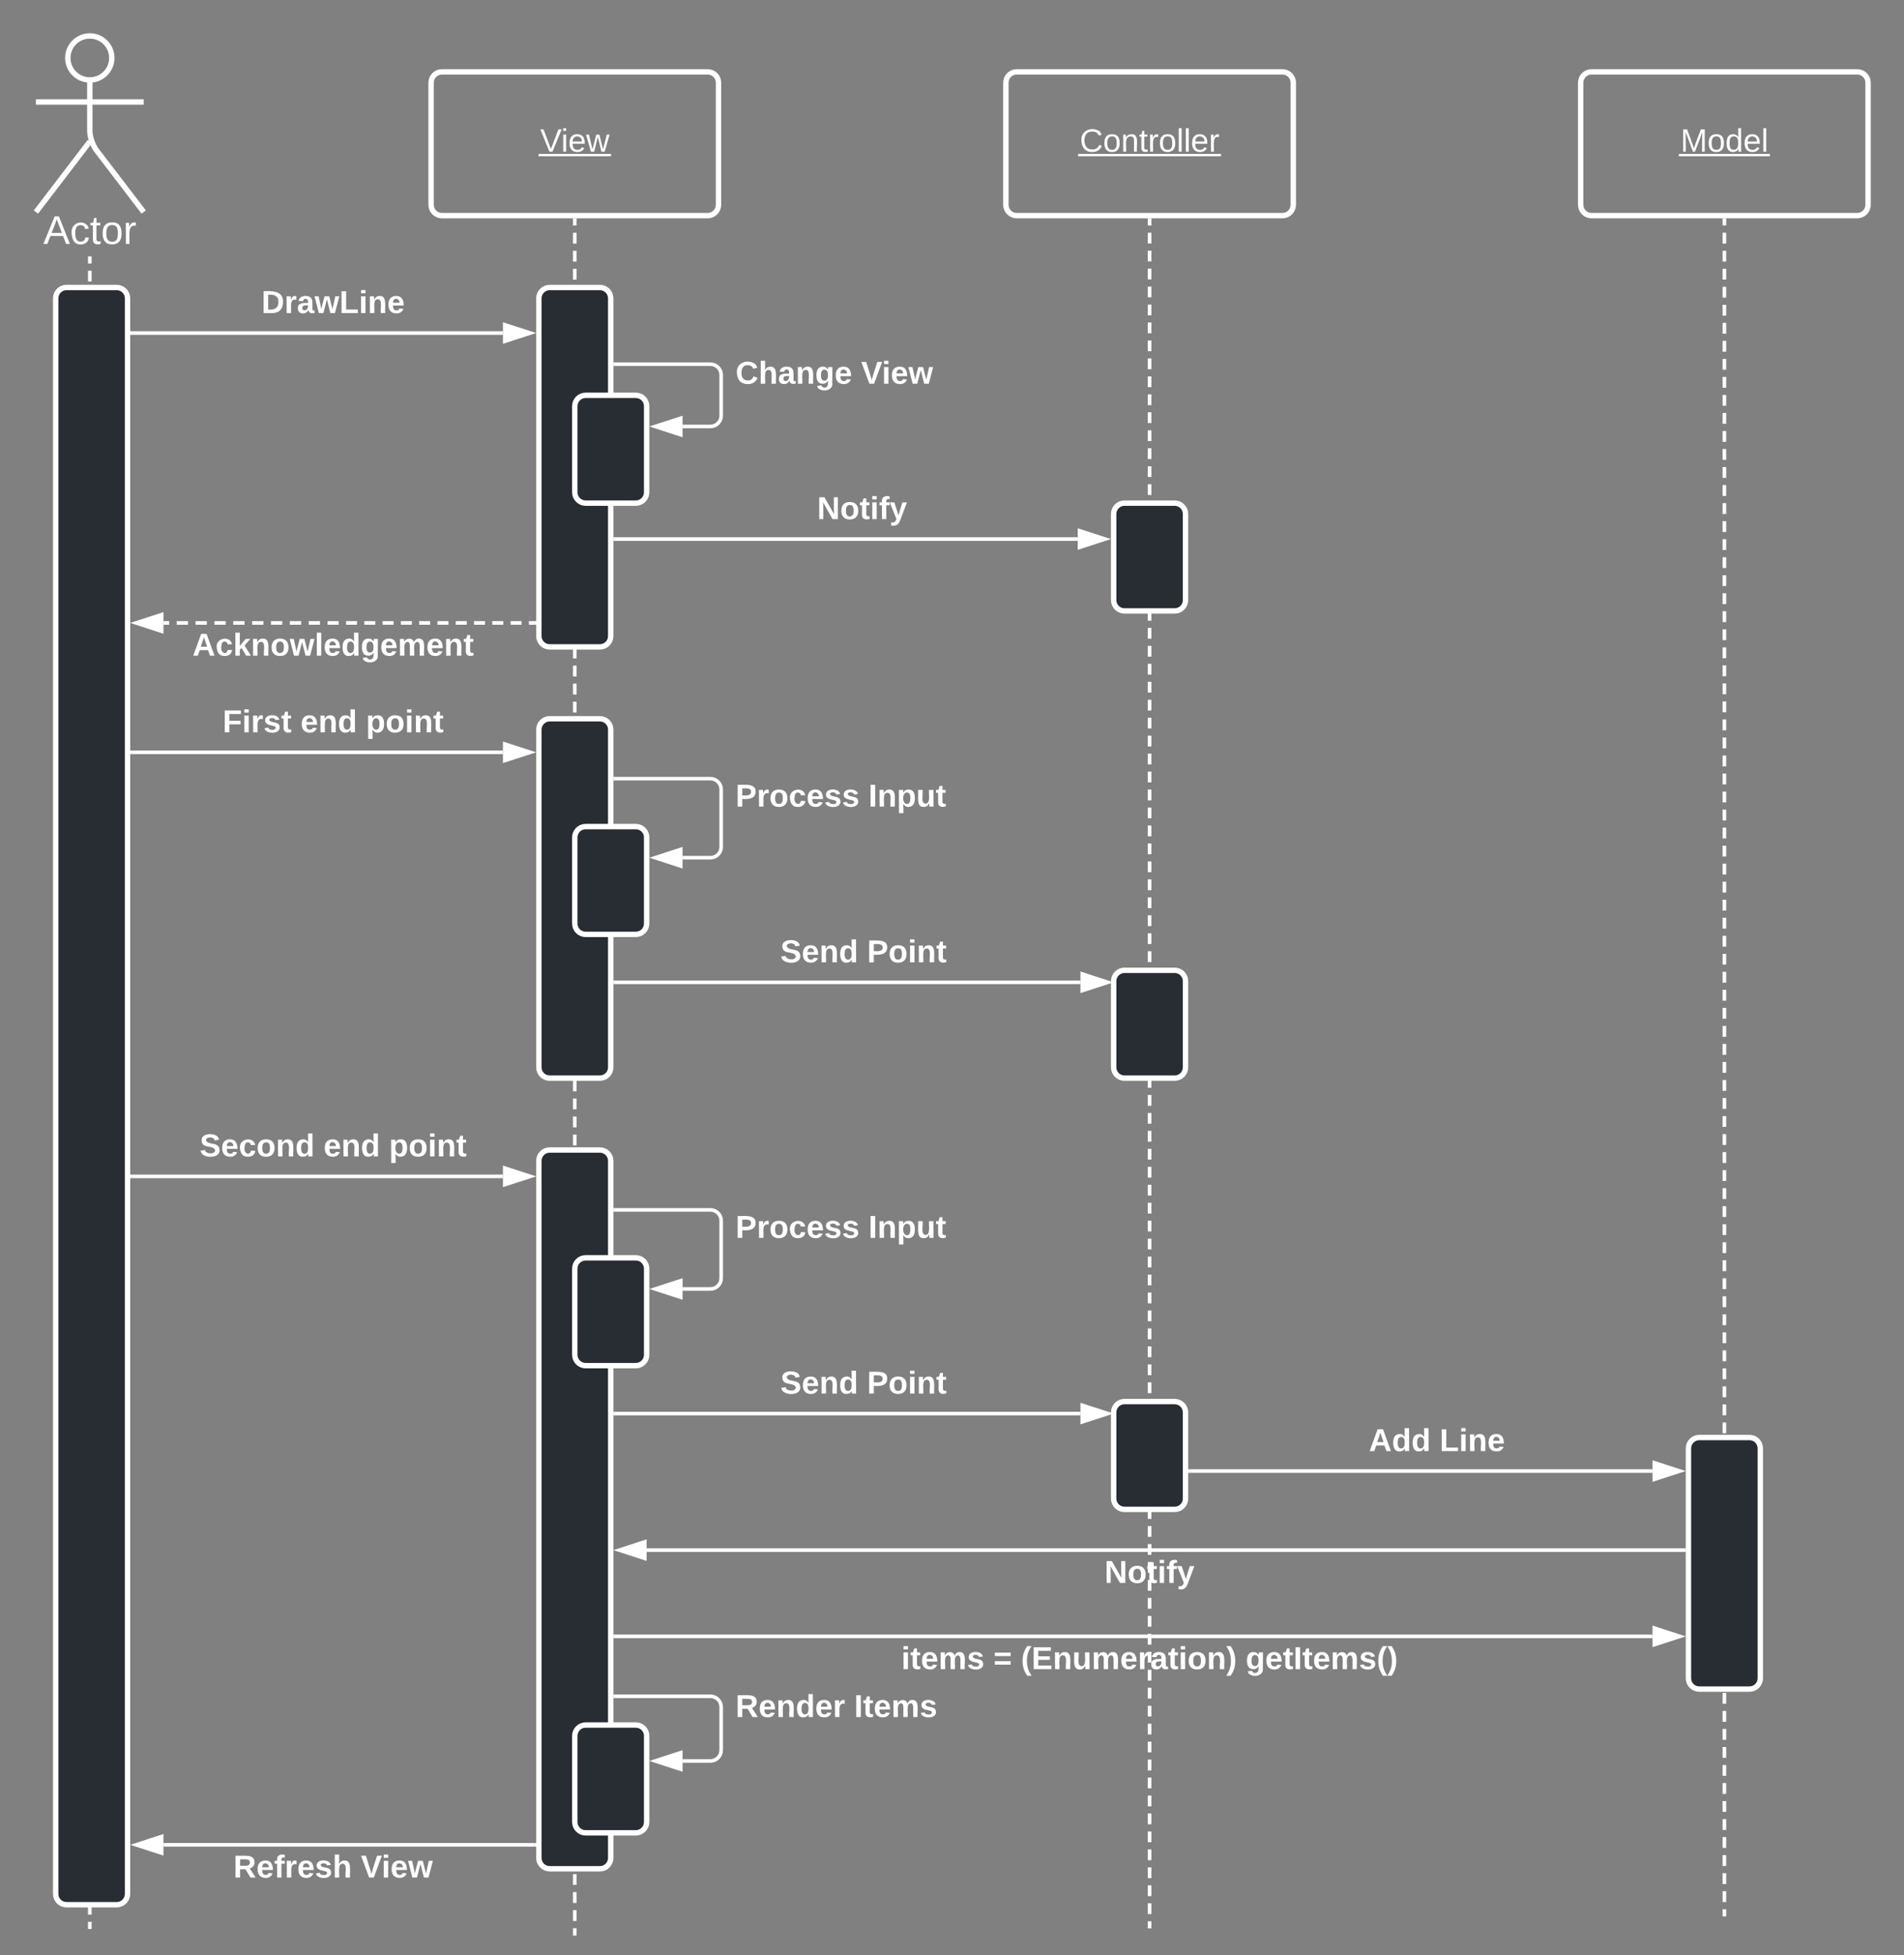 <svg xmlns="http://www.w3.org/2000/svg" xmlns:xlink="http://www.w3.org/1999/xlink" xmlns:lucid="lucid" width="1060" height="1088.17"><rect width="100%" height="100%" fill="#808080" stroke="none"/><g transform="translate(1240 -260)" lucid:page-tab-id="TYOmVTOWDzQk"><path d="M-1177.75 292.25c0 6.77-5.48 12.25-12.25 12.25s-12.25-5.48-12.25-12.25S-1196.77 280-1190 280s12.25 5.48 12.25 12.25z" stroke="#fff" stroke-width="3" fill-opacity="0"/><path d="M-1190 304.5v28.3c0 3.3 1.63 8.13 3.65 10.76L-1160 378m-30-39.2l-30 39.2m0-61.25h60" stroke="#fff" stroke-width="3" fill="none"/><path d="M-1220 286c0-3.3 2.7-6 6-6h48c3.3 0 6 2.7 6 6v108c0 3.3-2.7 6-6 6h-48c-3.3 0-6-2.7-6-6z" fill="none"/><use xlink:href="#a" transform="matrix(1,0,0,1,-1300,378) translate(84.105 17.778)"/><path d="M-1000 306c0-3.3 2.7-6 6-6h148c3.3 0 6 2.7 6 6v68c0 3.3-2.7 6-6 6h-148c-3.3 0-6-2.7-6-6z" stroke="#fff" stroke-width="3" fill-opacity="0"/><use xlink:href="#b" transform="matrix(1,0,0,1,-1000,300) translate(60.73 44.4)"/><path d="M-680 306c0-3.3 2.7-6 6-6h148c3.3 0 6 2.7 6 6v68c0 3.3-2.7 6-6 6h-148c-3.3 0-6-2.7-6-6z" stroke="#fff" stroke-width="3" fill-opacity="0"/><use xlink:href="#c" transform="matrix(1,0,0,1,-680,300) translate(41.13 44.4)"/><path d="M-360 306c0-3.3 2.7-6 6-6h148c3.3 0 6 2.7 6 6v68c0 3.3-2.7 6-6 6h-148c-3.3 0-6-2.7-6-6z" stroke="#fff" stroke-width="3" fill-opacity="0"/><use xlink:href="#d" transform="matrix(1,0,0,1,-360,300) translate(55.555 44.4)"/><path d="M-920 382.5v3m0 4.03v6.02m0 4.02v6.02m0 4v6.03m0 4v6.04m0 4v6.03m0 4.02v6.02m0 4.02v6.02m0 4.02v6.02m0 4.02v6.02m0 4v6.04m0 4v6.04m0 4v6.03m0 4.02v6m0 4.03v6.02m0 4.02v6.02m0 4v6.03m0 4v6.04m0 4v6.04m0 4.02v6.02m0 4.02v6.02m0 4.02v6.02m0 4.02v6.02m0 4.02v6.02m0 4v6.04m0 4v6.04m0 4v6.04m0 4v6.03m0 4.02v6.02m0 4v6.03m0 4.02v6.02m0 4v6.04m0 4.02v6.03m0 4v6.04m0 4v6.02m0 4.02v6.02m0 4.02v6.02m0 4.02v6.02m0 4.02v6.02m0 4v6.04m0 4v6.04m0 4v6.03m0 4v6.03m0 4.02v6.02m0 4.02v6m0 4.03v6.02m0 4v6.04m0 4v6.03m0 4v6.03m0 4.02v6.02m0 4.02v6.02m0 4.02v6.02m0 4.02v6.02m0 4v6.04m0 4v6.04m0 4v6.03m0 4.02v6.02m0 4.02v6m0 4.03v6.02m0 4.02v6.02m0 4v6.03m0 4v6.04m0 4v6.03m0 4.02v6.02m0 4.02v6.02m0 4.02v6.02m0 4.02v6.02m0 4v6.04m0 4v6.04m0 4v6.03m0 4.02v6m0 4.03v6.02m0 4.02v6.02m0 4v6.03m0 4v6.04m0 4v6.04m0 4.02v6.02m0 4.02v6.02m0 4.02v6.02m0 4.02v6.02m0 4.02v6.02m0 4v6.04m0 4v6.04m0 4v6.04m0 4v6.03m0 4.02v6.02m0 4v6.03m0 4.02v6.02m0 4v6.04m0 4.02v6.03m0 4v6.04m0 4v6.02m0 4.02v6.02m0 4.02v6.02m0 4.02v6.02m0 4.02v3" stroke="#fff" stroke-width="2" fill="none"/><path d="M-919 382.53h-2v-1.03h2z" stroke="#fff" stroke-width=".05" fill="#fff"/><path d="M-920 1336.14v1.03M-600 382.5v3m0 4v6m0 4v6m0 4v6m0 4v5.98m0 4v6m0 4v6m0 4v6m0 4v6m0 4v6m0 4v5.98m0 4v6m0 4v6m0 4v6m0 4v6m0 4v6m0 3.98v6m0 4v6m0 4v6m0 4v6m0 4v6m0 4v6m0 3.98v6m0 4v6m0 4v6m0 4v6m0 4v6m0 4v5.98m0 4v6m0 4v6m0 4v6m0 4v6m0 4v6m0 4v5.98m0 4v6m0 4v6m0 4v6m0 4v6m0 4v6m0 3.98v6m0 4v6m0 4v6m0 4v6m0 4v6m0 4v5.98m0 4v6m0 4v6m0 4v6m0 4v6m0 4v6m0 4v5.98m0 4v6m0 4v6m0 4v6m0 4v6m0 4v6m0 3.98v6m0 4v6m0 4v6m0 4v6m0 4v6m0 4v5.98m0 4v6m0 4v6m0 4v6m0 4v6m0 4v6m0 4v5.98m0 4v6m0 4v6m0 4v6m0 4v6m0 4v6m0 3.98v6m0 4v6m0 4v6m0 4v6m0 4v6m0 4v6m0 3.98v6m0 4v6m0 4v6m0 4v6m0 4v6m0 4v5.98m0 4v6m0 4v6m0 4v6m0 4v6m0 4v6m0 4v5.98m0 4v6m0 4v6m0 4v6m0 4v6m0 4v3" stroke="#fff" stroke-width="2" fill="none"/><path d="M-599 382.53h-2v-1.03h2z" stroke="#fff" stroke-width=".05" fill="#fff"/><path d="M-600 1332.14v1.03M-280 382.5v3m0 4.02v6.02m0 4v6.03m0 4.02v6m0 4.02v6.02m0 4v6.03m0 4v6.03m0 4v6.03m0 4.02v6m0 4.03v6.02m0 4v6.03m0 4v6.03m0 4v6.03m0 4v6.02m0 4.02v6.02m0 4V536m0 4v6.02m0 4v6.03m0 4v6.03m0 4.02v6.02m0 4v6.03m0 4v6.03m0 4v6.03m0 4.02v6.02m0 4.02v6.02m0 4v6.03m0 4.02v6.02m0 4v6.03m0 4v6.03m0 4.02v6.02m0 4v6.03m0 4v6.03m0 4v6.03m0 4v6.03m0 4.02v6m0 4.03v6.03m0 4v6.03m0 4v6.03m0 4v6.02m0 4.02v6m0 4.03v6.02m0 4v6.02m0 4v6.03m0 4v6.03m0 4v6.03m0 4.03v6.02m0 4V847m0 4v6.03m0 4.02v6.02m0 4v6.03m0 4.02v6m0 4.02v6.02m0 4v6.03m0 4v6.03m0 4v6.03m0 4.02v6m0 4.03v6.02m0 4v6.03m0 4v6.03m0 4v6.03m0 4v6.02m0 4.02v6.02m0 4v6.03m0 4v6.02m0 4v6.03m0 4v6.03m0 4.02v6.02m0 4v6.03m0 4v6.03m0 4v6.03m0 4.02v6.02m0 4.02v6.02m0 4v6.03m0 4.02v6.02m0 4v6.03m0 4v6.03m0 4.02v6.02m0 4v6.03m0 4v6.03m0 4v6.03m0 4v6.03m0 4.02v6m0 4.03v6.03m0 4v6.03m0 4v6.03m0 4v6.02m0 4.02v6m0 4.03v6.02m0 4v6.02m0 4v6.03m0 4v6.03m0 4v6.03m0 4.03v6.02m0 4v6.03m0 4v3.02" stroke="#fff" stroke-width="2" fill="none"/><path d="M-279 382.53h-2v-1.03h2z" stroke="#fff" stroke-width=".05" fill="#fff"/><path d="M-280 1325.47v1.03M-1190 403.67v3m0 4v5.98m0 4v6m0 3.98v6m0 4v5.98m0 4v6m0 4v6m0 3.98v6m0 4v5.98m0 4v6m0 3.98v6m0 4v5.98m0 4v6m0 4v5.98m0 4v6m0 3.98v6m0 4v5.98m0 4v6m0 3.98v6m0 4v5.98m0 4v6m0 4v5.98m0 4v6m0 3.98v6m0 4v5.98m0 4v6m0 3.98v6m0 4v5.98m0 4v6m0 4v5.98m0 4v6m0 3.98v6m0 4v5.98m0 4v6m0 3.98v6m0 4v5.98m0 4v6m0 4v5.98m0 4v6m0 3.98v6m0 4v5.98m0 4v6m0 3.98v6m0 4v5.98m0 4v6m0 4v5.98m0 4v6m0 3.98v6m0 4v5.98m0 4v6m0 3.98v6m0 4V916m0 4v6m0 4V936m0 4v6m0 3.98v6m0 4v5.98m0 4v6m0 3.98v6m0 4v5.98m0 4v6m0 4v5.98m0 4v6m0 3.98v6m0 4v5.98m0 4v6m0 3.98v6m0 4v5.98m0 4v6m0 3.98v6m0 4v5.98m0 4v6m0 4v5.98m0 4v6m0 3.98v6m0 4v5.98m0 4v6m0 3.98v6m0 4v5.98m0 4v6m0 4v5.98m0 4v6m0 3.98v6m0 4v5.98m0 4v6m0 3.98v6m0 4v5.98m0 4v6m0 4v5.98m0 4v6m0 3.98v6m0 4v5.98m0 4v6m0 3.98v3M-1190 403.7v-1.03M-1190 1332.47v1.03" stroke="#fff" stroke-width="2" fill="none"/><path d="M-1209 426c0-3.3 2.7-6 6-6h28c3.3 0 6 2.7 6 6v888c0 3.3-2.7 6-6 6h-28c-3.3 0-6-2.7-6-6zM-940 426c0-3.3 2.7-6 6-6h28c3.3 0 6 2.7 6 6v188c0 3.3-2.7 6-6 6h-28c-3.3 0-6-2.7-6-6zM-620 546c0-3.3 2.7-6 6-6h28c3.3 0 6 2.7 6 6v48c0 3.3-2.7 6-6 6h-28c-3.3 0-6-2.7-6-6zM-300 1066c0-3.3 2.7-6 6-6h28c3.3 0 6 2.7 6 6v128c0 3.3-2.7 6-6 6h-28c-3.3 0-6-2.7-6-6z" stroke="#fff" stroke-width="3" fill="#282c33"/><path d="M-1166.5 445.33H-960" stroke="#fff" stroke-width="2" fill="none"/><path d="M-1166.47 446.33h-1.03v-2h1.03z" stroke="#fff" stroke-width=".05" fill="#fff"/><path d="M-944.74 445.33l-14.26 4.64v-9.27z" stroke="#fff" stroke-width="2" fill="#fff"/><use xlink:href="#e" transform="matrix(1,0,0,1,-1094.426,420) translate(0 14.222)"/><path d="M-920 486c0-3.3 2.7-6 6-6h28c3.3 0 6 2.7 6 6v48c0 3.3-2.7 6-6 6h-28c-3.3 0-6-2.7-6-6z" stroke="#fff" stroke-width="3" fill="#282c33"/><path d="M-897.5 462.67h53c3.3 0 6 2.68 6 6v22.66c0 3.32-2.7 6-6 6H-860" stroke="#fff" stroke-width="2" fill="none"/><path d="M-897.47 463.67h-1.03v-2h1.03z" stroke="#fff" stroke-width=".05" fill="#fff"/><path d="M-875.26 497.33l14.26-4.63v9.27z" stroke="#fff" stroke-width="2" fill="#fff"/><use xlink:href="#f" transform="matrix(1,0,0,1,-830.5,459.333) translate(0 14.222)"/><use xlink:href="#g" transform="matrix(1,0,0,1,-830.5,459.333) translate(69.926 14.222)"/><path d="M-897.5 560H-640" stroke="#fff" stroke-width="2" fill="none"/><path d="M-897.47 561h-1.03v-2h1.03z" stroke="#fff" stroke-width=".05" fill="#fff"/><path d="M-624.74 560l-14.26 4.64v-9.28z" stroke="#fff" stroke-width="2" fill="#fff"/><use xlink:href="#h" transform="matrix(1,0,0,1,-785.086,534.667) translate(0 14.222)"/><path d="M-942.5 606.67h-3.05m-4.08 0h-6.1m-4.08 0h-6.12m-4.07 0h-6.1m-4.07 0h-6.1m-4.08 0h-6.1m-4.1 0h-6.1m-4.07 0h-6.1m-4.08 0h-6.1m-4.08 0h-6.1m-4.08 0h-6.1m-4.1 0H-1057.64m-4.2 0h-6.3m-4.2 0h-6.3m-4.2 0h-6.3m-4.2 0h-6.3m-4.2 0h-6.3m-4.2 0h-6.3m-4.2 0h-6.3m-4.2 0h-6.3m-4.2 0h-3.15" stroke="#fff" stroke-width="2" fill="none"/><path d="M-941.5 607.67h-1.03v-2h1.03z" stroke="#fff" stroke-width=".05" fill="#fff"/><path d="M-1164.26 606.67l14.26-4.64v9.27z" stroke="#fff" stroke-width="2" fill="#fff"/><use xlink:href="#i" transform="matrix(1,0,0,1,-1132.846,610.667) translate(0 14.222)"/><path d="M-940 666c0-3.3 2.7-6 6-6h28c3.3 0 6 2.7 6 6v188c0 3.3-2.7 6-6 6h-28c-3.3 0-6-2.7-6-6z" stroke="#fff" stroke-width="3" fill="#282c33"/><path d="M-1166.5 678.67H-960" stroke="#fff" stroke-width="2" fill="none"/><path d="M-1166.47 679.67h-1.03v-2h1.03z" stroke="#fff" stroke-width=".05" fill="#fff"/><path d="M-944.74 678.67L-959 683.3v-9.27z" stroke="#fff" stroke-width="2" fill="#fff"/><use xlink:href="#j" transform="matrix(1,0,0,1,-1116.031,653.333) translate(0 14.222)"/><use xlink:href="#k" transform="matrix(1,0,0,1,-1116.031,653.333) translate(43.358 14.222)"/><use xlink:href="#l" transform="matrix(1,0,0,1,-1116.031,653.333) translate(79.802 14.222)"/><path d="M-920 726c0-3.3 2.7-6 6-6h28c3.3 0 6 2.7 6 6v48c0 3.3-2.7 6-6 6h-28c-3.3 0-6-2.7-6-6z" stroke="#fff" stroke-width="3" fill="#282c33"/><path d="M-897.5 693.33h53c3.3 0 6 2.7 6 6v32c0 3.32-2.7 6-6 6H-860" stroke="#fff" stroke-width="2" fill="none"/><path d="M-897.47 694.33h-1.03v-2h1.03z" stroke="#fff" stroke-width=".05" fill="#fff"/><path d="M-875.26 737.33l14.26-4.63v9.27z" stroke="#fff" stroke-width="2" fill="#fff"/><use xlink:href="#m" transform="matrix(1,0,0,1,-830.5,694.667) translate(0 14.222)"/><use xlink:href="#n" transform="matrix(1,0,0,1,-830.5,694.667) translate(74.025 14.222)"/><path d="M-897.5 806.67h259" stroke="#fff" stroke-width="2" fill="none"/><path d="M-897.47 807.67h-1.03v-2h1.03z" stroke="#fff" stroke-width=".05" fill="#fff"/><path d="M-623.24 806.67l-14.26 4.63v-9.27z" stroke="#fff" stroke-width="2" fill="#fff"/><use xlink:href="#o" transform="matrix(1,0,0,1,-805.546,781.333) translate(0 14.222)"/><use xlink:href="#p" transform="matrix(1,0,0,1,-805.546,781.333) translate(48.296 14.222)"/><path d="M-620 806c0-3.3 2.7-6 6-6h28c3.3 0 6 2.7 6 6v48c0 3.3-2.7 6-6 6h-28c-3.3 0-6-2.7-6-6zM-940 906c0-3.3 2.7-6 6-6h28c3.3 0 6 2.7 6 6v388c0 3.3-2.7 6-6 6h-28c-3.3 0-6-2.7-6-6z" stroke="#fff" stroke-width="3" fill="#282c33"/><path d="M-920 966c0-3.3 2.7-6 6-6h28c3.3 0 6 2.7 6 6v48c0 3.3-2.7 6-6 6h-28c-3.3 0-6-2.7-6-6z" stroke="#fff" stroke-width="3" fill="#282c33"/><path d="M-897.5 933.33h53c3.3 0 6 2.7 6 6v32c0 3.32-2.7 6-6 6H-860" stroke="#fff" stroke-width="2" fill="none"/><path d="M-897.47 934.33h-1.03v-2h1.03z" stroke="#fff" stroke-width=".05" fill="#fff"/><path d="M-875.26 977.33l14.26-4.63v9.27z" stroke="#fff" stroke-width="2" fill="#fff"/><use xlink:href="#m" transform="matrix(1,0,0,1,-830.5,934.667) translate(0 14.222)"/><use xlink:href="#n" transform="matrix(1,0,0,1,-830.5,934.667) translate(74.025 14.222)"/><path d="M-897.5 1046.67h259" stroke="#fff" stroke-width="2" fill="none"/><path d="M-897.47 1047.67h-1.03v-2h1.03z" stroke="#fff" stroke-width=".05" fill="#fff"/><path d="M-623.24 1046.67l-14.26 4.63v-9.27z" stroke="#fff" stroke-width="2" fill="#fff"/><use xlink:href="#o" transform="matrix(1,0,0,1,-805.546,1021.333) translate(0 14.222)"/><use xlink:href="#p" transform="matrix(1,0,0,1,-805.546,1021.333) translate(48.296 14.222)"/><path d="M-620 1046c0-3.3 2.7-6 6-6h28c3.3 0 6 2.7 6 6v48c0 3.3-2.7 6-6 6h-28c-3.3 0-6-2.7-6-6z" stroke="#fff" stroke-width="3" fill="#282c33"/><path d="M-1166.5 914.67H-960" stroke="#fff" stroke-width="2" fill="none"/><path d="M-1166.47 915.67h-1.03v-2h1.03z" stroke="#fff" stroke-width=".05" fill="#fff"/><path d="M-944.74 914.67L-959 919.3v-9.27z" stroke="#fff" stroke-width="2" fill="#fff"/><use xlink:href="#q" transform="matrix(1,0,0,1,-1128.846,889.333) translate(0 14.222)"/><use xlink:href="#k" transform="matrix(1,0,0,1,-1128.846,889.333) translate(68.988 14.222)"/><use xlink:href="#l" transform="matrix(1,0,0,1,-1128.846,889.333) translate(105.432 14.222)"/><path d="M-577.5 1078.67H-320" stroke="#fff" stroke-width="2" fill="none"/><path d="M-577.47 1079.67h-1.03v-2h1.03z" stroke="#fff" stroke-width=".05" fill="#fff"/><path d="M-304.74 1078.67l-14.26 4.63v-9.27z" stroke="#fff" stroke-width="2" fill="#fff"/><use xlink:href="#r" transform="matrix(1,0,0,1,-477.901,1053.333) translate(0 14.222)"/><use xlink:href="#s" transform="matrix(1,0,0,1,-477.901,1053.333) translate(39.358 14.222)"/><path d="M-302.5 1122.67H-880" stroke="#fff" stroke-width="2" fill="none"/><path d="M-301.5 1123.67h-1.03v-2h1.03z" stroke="#fff" stroke-width=".05" fill="#fff"/><path d="M-895.26 1122.67l14.26-4.64v9.27z" stroke="#fff" stroke-width="2" fill="#fff"/><use xlink:href="#h" transform="matrix(1,0,0,1,-625.086,1126.667) translate(0 14.222)"/><path d="M-897.5 1170.67H-320" stroke="#fff" stroke-width="2" fill="none"/><path d="M-897.47 1171.67h-1.03v-2h1.03z" stroke="#fff" stroke-width=".05" fill="#fff"/><path d="M-304.74 1170.67l-14.26 4.63v-9.27z" stroke="#fff" stroke-width="2" fill="#fff"/><use xlink:href="#t" transform="matrix(1,0,0,1,-738.198,1174.667) translate(0 14.222)"/><use xlink:href="#u" transform="matrix(1,0,0,1,-738.198,1174.667) translate(51.309 14.222)"/><use xlink:href="#v" transform="matrix(1,0,0,1,-738.198,1174.667) translate(66.617 14.222)"/><use xlink:href="#w" transform="matrix(1,0,0,1,-738.198,1174.667) translate(191.704 14.222)"/><path d="M-920 1226c0-3.3 2.7-6 6-6h28c3.3 0 6 2.7 6 6v48c0 3.3-2.7 6-6 6h-28c-3.3 0-6-2.7-6-6z" stroke="#fff" stroke-width="3" fill="#282c33"/><path d="M-897.5 1204h53c3.3 0 6 2.7 6 6v24c0 3.3-2.7 6-6 6H-860" stroke="#fff" stroke-width="2" fill="none"/><path d="M-897.47 1205h-1.03v-2h1.03z" stroke="#fff" stroke-width=".05" fill="#fff"/><path d="M-875.26 1240l14.26-4.64v9.28z" stroke="#fff" stroke-width="2" fill="#fff"/><g><use xlink:href="#x" transform="matrix(1,0,0,1,-830.5,1201.333) translate(0 14.222)"/><use xlink:href="#y" transform="matrix(1,0,0,1,-830.5,1201.333) translate(66.025 14.222)"/></g><path d="M-942.5 1286.67H-1149" stroke="#fff" stroke-width="2" fill="none"/><path d="M-941.5 1287.67h-1.03v-2h1.03z" stroke="#fff" stroke-width=".05" fill="#fff"/><path d="M-1164.26 1286.67l14.26-4.64v9.27z" stroke="#fff" stroke-width="2" fill="#fff"/><g><use xlink:href="#z" transform="matrix(1,0,0,1,-1110.056,1290.667) translate(0 14.222)"/><use xlink:href="#g" transform="matrix(1,0,0,1,-1110.056,1290.667) translate(70.963 14.222)"/></g><defs><path fill="#fff" d="M205 0l-28-72H64L36 0H1l101-248h38L239 0h-34zm-38-99l-47-123c-12 45-31 82-46 123h93" id="A"/><path fill="#fff" d="M96-169c-40 0-48 33-48 73s9 75 48 75c24 0 41-14 43-38l32 2c-6 37-31 61-74 61-59 0-76-41-82-99-10-93 101-131 147-64 4 7 5 14 7 22l-32 3c-4-21-16-35-41-35" id="B"/><path fill="#fff" d="M59-47c-2 24 18 29 38 22v24C64 9 27 4 27-40v-127H5v-23h24l9-43h21v43h35v23H59v120" id="C"/><path fill="#fff" d="M100-194c62-1 85 37 85 99 1 63-27 99-86 99S16-35 15-95c0-66 28-99 85-99zM99-20c44 1 53-31 53-75 0-43-8-75-51-75s-53 32-53 75 10 74 51 75" id="D"/><path fill="#fff" d="M114-163C36-179 61-72 57 0H25l-1-190h30c1 12-1 29 2 39 6-27 23-49 58-41v29" id="E"/><g id="a"><use transform="matrix(0.062,0,0,0.062,0,0)" xlink:href="#A"/><use transform="matrix(0.062,0,0,0.062,14.815,0)" xlink:href="#B"/><use transform="matrix(0.062,0,0,0.062,25.926,0)" xlink:href="#C"/><use transform="matrix(0.062,0,0,0.062,32.099,0)" xlink:href="#D"/><use transform="matrix(0.062,0,0,0.062,44.444,0)" xlink:href="#E"/></g><path fill="#fff" d="M137 0h-34L2-248h35l83 218 83-218h36" id="F"/><path fill="#fff" d="M24-231v-30h32v30H24zM24 0v-190h32V0H24" id="G"/><path fill="#fff" d="M100-194c63 0 86 42 84 106H49c0 40 14 67 53 68 26 1 43-12 49-29l28 8c-11 28-37 45-77 45C44 4 14-33 15-96c1-61 26-98 85-98zm52 81c6-60-76-77-97-28-3 7-6 17-6 28h103" id="H"/><path fill="#fff" d="M206 0h-36l-40-164L89 0H53L-1-190h32L70-26l43-164h34l41 164 42-164h31" id="I"/><g id="b"><use transform="matrix(0.05,0,0,0.05,0,0)" xlink:href="#F"/><use transform="matrix(0.05,0,0,0.05,11.65,0)" xlink:href="#G"/><use transform="matrix(0.05,0,0,0.05,15.6,0)" xlink:href="#H"/><use transform="matrix(0.05,0,0,0.05,25.6,0)" xlink:href="#I"/><path fill="#fff" d="M-.9 1.25h40.35v1.32H-.9z"/></g><path fill="#fff" d="M212-179c-10-28-35-45-73-45-59 0-87 40-87 99 0 60 29 101 89 101 43 0 62-24 78-52l27 14C228-24 195 4 139 4 59 4 22-46 18-125c-6-104 99-153 187-111 19 9 31 26 39 46" id="J"/><path fill="#fff" d="M117-194c89-4 53 116 60 194h-32v-121c0-31-8-49-39-48C34-167 62-67 57 0H25l-1-190h30c1 10-1 24 2 32 11-22 29-35 61-36" id="K"/><path fill="#fff" d="M24 0v-261h32V0H24" id="L"/><g id="c"><use transform="matrix(0.05,0,0,0.05,0,0)" xlink:href="#J"/><use transform="matrix(0.05,0,0,0.05,12.95,0)" xlink:href="#D"/><use transform="matrix(0.05,0,0,0.05,22.95,0)" xlink:href="#K"/><use transform="matrix(0.05,0,0,0.05,32.95,0)" xlink:href="#C"/><use transform="matrix(0.05,0,0,0.05,37.95,0)" xlink:href="#E"/><use transform="matrix(0.05,0,0,0.05,43.9,0)" xlink:href="#D"/><use transform="matrix(0.05,0,0,0.05,53.9,0)" xlink:href="#L"/><use transform="matrix(0.05,0,0,0.05,57.85,0)" xlink:href="#L"/><use transform="matrix(0.05,0,0,0.05,61.8,0)" xlink:href="#H"/><use transform="matrix(0.05,0,0,0.05,71.8,0)" xlink:href="#E"/><path fill="#fff" d="M-.9 1.25h79.55v1.32H-.9z"/></g><path fill="#fff" d="M240 0l2-218c-23 76-54 145-80 218h-23L58-218 59 0H30v-248h44l77 211c21-75 51-140 76-211h43V0h-30" id="M"/><path fill="#fff" d="M85-194c31 0 48 13 60 33l-1-100h32l1 261h-30c-2-10 0-23-3-31C134-8 116 4 85 4 32 4 16-35 15-94c0-66 23-100 70-100zm9 24c-40 0-46 34-46 75 0 40 6 74 45 74 42 0 51-32 51-76 0-42-9-74-50-73" id="N"/><g id="d"><use transform="matrix(0.05,0,0,0.05,0,0)" xlink:href="#M"/><use transform="matrix(0.05,0,0,0.05,14.95,0)" xlink:href="#D"/><use transform="matrix(0.05,0,0,0.05,24.95,0)" xlink:href="#N"/><use transform="matrix(0.05,0,0,0.05,34.95,0)" xlink:href="#H"/><use transform="matrix(0.05,0,0,0.05,44.95,0)" xlink:href="#L"/><path fill="#fff" d="M-.9 1.25h50.7v1.32H-.9z"/></g><path fill="#fff" d="M24-248c120-7 223 5 221 122C244-46 201 0 124 0H24v-248zM76-40c74 7 117-18 117-86 0-67-45-88-117-82v168" id="O"/><path fill="#fff" d="M135-150c-39-12-60 13-60 57V0H25l-1-190h47c2 13-1 29 3 40 6-28 27-53 61-41v41" id="P"/><path fill="#fff" d="M133-34C117-15 103 5 69 4 32 3 11-16 11-54c-1-60 55-63 116-61 1-26-3-47-28-47-18 1-26 9-28 27l-52-2c7-38 36-58 82-57s74 22 75 68l1 82c-1 14 12 18 25 15v27c-30 8-71 5-69-32zm-48 3c29 0 43-24 42-57-32 0-66-3-65 30 0 17 8 27 23 27" id="Q"/><path fill="#fff" d="M231 0h-52l-39-155L100 0H48L-1-190h46L77-45c9-52 24-97 36-145h53l37 145 32-145h46" id="R"/><path fill="#fff" d="M24 0v-248h52v208h133V0H24" id="S"/><path fill="#fff" d="M25-224v-37h50v37H25zM25 0v-190h50V0H25" id="T"/><path fill="#fff" d="M135-194c87-1 58 113 63 194h-50c-7-57 23-157-34-157-59 0-34 97-39 157H25l-1-190h47c2 12-1 28 3 38 12-26 28-41 61-42" id="U"/><path fill="#fff" d="M185-48c-13 30-37 53-82 52C43 2 14-33 14-96s30-98 90-98c62 0 83 45 84 108H66c0 31 8 55 39 56 18 0 30-7 34-22zm-45-69c5-46-57-63-70-21-2 6-4 13-4 21h74" id="V"/><g id="e"><use transform="matrix(0.049,0,0,0.049,0,0)" xlink:href="#O"/><use transform="matrix(0.049,0,0,0.049,12.79,0)" xlink:href="#P"/><use transform="matrix(0.049,0,0,0.049,19.704,0)" xlink:href="#Q"/><use transform="matrix(0.049,0,0,0.049,29.58,0)" xlink:href="#R"/><use transform="matrix(0.049,0,0,0.049,43.407,0)" xlink:href="#S"/><use transform="matrix(0.049,0,0,0.049,54.222,0)" xlink:href="#T"/><use transform="matrix(0.049,0,0,0.049,59.16,0)" xlink:href="#U"/><use transform="matrix(0.049,0,0,0.049,69.975,0)" xlink:href="#V"/></g><path fill="#fff" d="M67-125c0 53 21 87 73 88 37 1 54-22 65-47l45 17C233-25 199 4 140 4 58 4 20-42 15-125 8-235 124-281 211-232c18 10 29 29 36 50l-46 12c-8-25-30-41-62-41-52 0-71 34-72 86" id="W"/><path fill="#fff" d="M114-157C55-157 80-60 75 0H25v-261h50l-1 109c12-26 28-41 61-42 86-1 58 113 63 194h-50c-7-57 23-157-34-157" id="X"/><path fill="#fff" d="M195-6C206 82 75 100 31 46c-4-6-6-13-8-21l49-6c3 16 16 24 34 25 40 0 42-37 40-79-11 22-30 35-61 35-53 0-70-43-70-97 0-56 18-96 73-97 30 0 46 14 59 34l2-30h47zm-90-29c32 0 41-27 41-63 0-35-9-62-40-62-32 0-39 29-40 63 0 36 9 62 39 62" id="Y"/><g id="f"><use transform="matrix(0.049,0,0,0.049,0,0)" xlink:href="#W"/><use transform="matrix(0.049,0,0,0.049,12.79,0)" xlink:href="#X"/><use transform="matrix(0.049,0,0,0.049,23.605,0)" xlink:href="#Q"/><use transform="matrix(0.049,0,0,0.049,33.481,0)" xlink:href="#U"/><use transform="matrix(0.049,0,0,0.049,44.296,0)" xlink:href="#Y"/><use transform="matrix(0.049,0,0,0.049,55.111,0)" xlink:href="#V"/></g><path fill="#fff" d="M147 0H94L2-248h55l64 206c17-72 42-137 63-206h54" id="Z"/><g id="g"><use transform="matrix(0.049,0,0,0.049,0,0)" xlink:href="#Z"/><use transform="matrix(0.049,0,0,0.049,11.506,0)" xlink:href="#T"/><use transform="matrix(0.049,0,0,0.049,16.444,0)" xlink:href="#V"/><use transform="matrix(0.049,0,0,0.049,26.321,0)" xlink:href="#R"/></g><path fill="#fff" d="M175 0L67-191c6 58 2 128 3 191H24v-248h59L193-55c-6-58-2-129-3-193h46V0h-61" id="aa"/><path fill="#fff" d="M110-194c64 0 96 36 96 99 0 64-35 99-97 99-61 0-95-36-95-99 0-62 34-99 96-99zm-1 164c35 0 45-28 45-65 0-40-10-65-43-65-34 0-45 26-45 65 0 36 10 65 43 65" id="ab"/><path fill="#fff" d="M115-3C79 11 28 4 28-45v-112H4v-33h27l15-45h31v45h36v33H77v99c-1 23 16 31 38 25v30" id="ac"/><path fill="#fff" d="M121-226c-27-7-43 5-38 36h38v33H83V0H34v-157H6v-33h28c-9-59 32-81 87-68v32" id="ad"/><path fill="#fff" d="M123 10C108 53 80 86 19 72V37c35 8 53-11 59-39L3-190h52l48 148c12-52 28-100 44-148h51" id="ae"/><g id="h"><use transform="matrix(0.049,0,0,0.049,0,0)" xlink:href="#aa"/><use transform="matrix(0.049,0,0,0.049,12.79,0)" xlink:href="#ab"/><use transform="matrix(0.049,0,0,0.049,23.605,0)" xlink:href="#ac"/><use transform="matrix(0.049,0,0,0.049,29.481,0)" xlink:href="#T"/><use transform="matrix(0.049,0,0,0.049,34.42,0)" xlink:href="#ad"/><use transform="matrix(0.049,0,0,0.049,40.296,0)" xlink:href="#ae"/></g><path fill="#fff" d="M199 0l-22-63H83L61 0H9l90-248h61L250 0h-51zm-33-102l-36-108c-10 38-24 72-36 108h72" id="af"/><path fill="#fff" d="M190-63c-7 42-38 67-86 67-59 0-84-38-90-98-12-110 154-137 174-36l-49 2c-2-19-15-32-35-32-30 0-35 28-38 64-6 74 65 87 74 30" id="ag"/><path fill="#fff" d="M147 0L96-86 75-71V0H25v-261h50v150l67-79h53l-66 74L201 0h-54" id="ah"/><path fill="#fff" d="M25 0v-261h50V0H25" id="ai"/><path fill="#fff" d="M88-194c31-1 46 15 58 34l-1-101h50l1 261h-48c-2-10 0-23-3-31C134-8 116 4 84 4 32 4 16-41 15-95c0-56 19-97 73-99zm17 164c33 0 40-30 41-66 1-37-9-64-41-64s-38 30-39 65c0 43 13 65 39 65" id="aj"/><path fill="#fff" d="M220-157c-53 9-28 100-34 157h-49v-107c1-27-5-49-29-50C55-147 81-57 75 0H25l-1-190h47c2 12-1 28 3 38 10-53 101-56 108 0 13-22 24-43 59-42 82 1 51 116 57 194h-49v-107c-1-25-5-48-29-50" id="ak"/><g id="i"><use transform="matrix(0.049,0,0,0.049,0,0)" xlink:href="#af"/><use transform="matrix(0.049,0,0,0.049,12.79,0)" xlink:href="#ag"/><use transform="matrix(0.049,0,0,0.049,22.667,0)" xlink:href="#ah"/><use transform="matrix(0.049,0,0,0.049,32.543,0)" xlink:href="#U"/><use transform="matrix(0.049,0,0,0.049,43.358,0)" xlink:href="#ab"/><use transform="matrix(0.049,0,0,0.049,54.173,0)" xlink:href="#R"/><use transform="matrix(0.049,0,0,0.049,68,0)" xlink:href="#ai"/><use transform="matrix(0.049,0,0,0.049,72.938,0)" xlink:href="#V"/><use transform="matrix(0.049,0,0,0.049,82.815,0)" xlink:href="#aj"/><use transform="matrix(0.049,0,0,0.049,93.63,0)" xlink:href="#Y"/><use transform="matrix(0.049,0,0,0.049,104.444,0)" xlink:href="#V"/><use transform="matrix(0.049,0,0,0.049,114.321,0)" xlink:href="#ak"/><use transform="matrix(0.049,0,0,0.049,130.123,0)" xlink:href="#V"/><use transform="matrix(0.049,0,0,0.049,140,0)" xlink:href="#U"/><use transform="matrix(0.049,0,0,0.049,150.815,0)" xlink:href="#ac"/></g><path fill="#fff" d="M76-208v77h127v40H76V0H24v-248h183v40H76" id="al"/><path fill="#fff" d="M137-138c1-29-70-34-71-4 15 46 118 7 119 86 1 83-164 76-172 9l43-7c4 19 20 25 44 25 33 8 57-30 24-41C81-84 22-81 20-136c-2-80 154-74 161-7" id="am"/><g id="j"><use transform="matrix(0.049,0,0,0.049,0,0)" xlink:href="#al"/><use transform="matrix(0.049,0,0,0.049,10.815,0)" xlink:href="#T"/><use transform="matrix(0.049,0,0,0.049,15.753,0)" xlink:href="#P"/><use transform="matrix(0.049,0,0,0.049,22.667,0)" xlink:href="#am"/><use transform="matrix(0.049,0,0,0.049,32.543,0)" xlink:href="#ac"/></g><g id="k"><use transform="matrix(0.049,0,0,0.049,0,0)" xlink:href="#V"/><use transform="matrix(0.049,0,0,0.049,9.877,0)" xlink:href="#U"/><use transform="matrix(0.049,0,0,0.049,20.691,0)" xlink:href="#aj"/></g><path fill="#fff" d="M135-194c53 0 70 44 70 98 0 56-19 98-73 100-31 1-45-17-59-34 3 33 2 69 2 105H25l-1-265h48c2 10 0 23 3 31 11-24 29-35 60-35zM114-30c33 0 39-31 40-66 0-38-9-64-40-64-56 0-55 130 0 130" id="an"/><g id="l"><use transform="matrix(0.049,0,0,0.049,0,0)" xlink:href="#an"/><use transform="matrix(0.049,0,0,0.049,10.815,0)" xlink:href="#ab"/><use transform="matrix(0.049,0,0,0.049,21.63,0)" xlink:href="#T"/><use transform="matrix(0.049,0,0,0.049,26.568,0)" xlink:href="#U"/><use transform="matrix(0.049,0,0,0.049,37.383,0)" xlink:href="#ac"/></g><path fill="#fff" d="M24-248c93 1 206-16 204 79-1 75-69 88-152 82V0H24v-248zm52 121c47 0 100 7 100-41 0-47-54-39-100-39v80" id="ao"/><g id="m"><use transform="matrix(0.049,0,0,0.049,0,0)" xlink:href="#ao"/><use transform="matrix(0.049,0,0,0.049,11.852,0)" xlink:href="#P"/><use transform="matrix(0.049,0,0,0.049,18.765,0)" xlink:href="#ab"/><use transform="matrix(0.049,0,0,0.049,29.58,0)" xlink:href="#ag"/><use transform="matrix(0.049,0,0,0.049,39.457,0)" xlink:href="#V"/><use transform="matrix(0.049,0,0,0.049,49.333,0)" xlink:href="#am"/><use transform="matrix(0.049,0,0,0.049,59.21,0)" xlink:href="#am"/></g><path fill="#fff" d="M24 0v-248h52V0H24" id="ap"/><path fill="#fff" d="M85 4C-2 5 27-109 22-190h50c7 57-23 150 33 157 60-5 35-97 40-157h50l1 190h-47c-2-12 1-28-3-38-12 25-28 42-61 42" id="aq"/><g id="n"><use transform="matrix(0.049,0,0,0.049,0,0)" xlink:href="#ap"/><use transform="matrix(0.049,0,0,0.049,4.938,0)" xlink:href="#U"/><use transform="matrix(0.049,0,0,0.049,15.753,0)" xlink:href="#an"/><use transform="matrix(0.049,0,0,0.049,26.568,0)" xlink:href="#aq"/><use transform="matrix(0.049,0,0,0.049,37.383,0)" xlink:href="#ac"/></g><path fill="#fff" d="M169-182c-1-43-94-46-97-3 18 66 151 10 154 114 3 95-165 93-204 36-6-8-10-19-12-30l50-8c3 46 112 56 116 5-17-69-150-10-154-114-4-87 153-88 188-35 5 8 8 18 10 28" id="ar"/><g id="o"><use transform="matrix(0.049,0,0,0.049,0,0)" xlink:href="#ar"/><use transform="matrix(0.049,0,0,0.049,11.852,0)" xlink:href="#V"/><use transform="matrix(0.049,0,0,0.049,21.728,0)" xlink:href="#U"/><use transform="matrix(0.049,0,0,0.049,32.543,0)" xlink:href="#aj"/></g><g id="p"><use transform="matrix(0.049,0,0,0.049,0,0)" xlink:href="#ao"/><use transform="matrix(0.049,0,0,0.049,11.852,0)" xlink:href="#ab"/><use transform="matrix(0.049,0,0,0.049,22.667,0)" xlink:href="#T"/><use transform="matrix(0.049,0,0,0.049,27.605,0)" xlink:href="#U"/><use transform="matrix(0.049,0,0,0.049,38.42,0)" xlink:href="#ac"/></g><g id="q"><use transform="matrix(0.049,0,0,0.049,0,0)" xlink:href="#ar"/><use transform="matrix(0.049,0,0,0.049,11.852,0)" xlink:href="#V"/><use transform="matrix(0.049,0,0,0.049,21.728,0)" xlink:href="#ag"/><use transform="matrix(0.049,0,0,0.049,31.605,0)" xlink:href="#ab"/><use transform="matrix(0.049,0,0,0.049,42.42,0)" xlink:href="#U"/><use transform="matrix(0.049,0,0,0.049,53.235,0)" xlink:href="#aj"/></g><g id="r"><use transform="matrix(0.049,0,0,0.049,0,0)" xlink:href="#af"/><use transform="matrix(0.049,0,0,0.049,12.79,0)" xlink:href="#aj"/><use transform="matrix(0.049,0,0,0.049,23.605,0)" xlink:href="#aj"/></g><g id="s"><use transform="matrix(0.049,0,0,0.049,0,0)" xlink:href="#S"/><use transform="matrix(0.049,0,0,0.049,10.815,0)" xlink:href="#T"/><use transform="matrix(0.049,0,0,0.049,15.753,0)" xlink:href="#U"/><use transform="matrix(0.049,0,0,0.049,26.568,0)" xlink:href="#V"/></g><g id="t"><use transform="matrix(0.049,0,0,0.049,0,0)" xlink:href="#T"/><use transform="matrix(0.049,0,0,0.049,4.938,0)" xlink:href="#ac"/><use transform="matrix(0.049,0,0,0.049,10.815,0)" xlink:href="#V"/><use transform="matrix(0.049,0,0,0.049,20.691,0)" xlink:href="#ak"/><use transform="matrix(0.049,0,0,0.049,36.494,0)" xlink:href="#am"/></g><path fill="#fff" d="M15-148v-39h180v39H15zm0 97v-39h180v39H15" id="as"/><use transform="matrix(0.049,0,0,0.049,0,0)" xlink:href="#as" id="u"/><path fill="#fff" d="M67-93c0 74 22 123 53 168H70C40 30 18-18 18-93s22-123 52-168h50c-32 44-53 94-53 168" id="at"/><path fill="#fff" d="M24 0v-248h195v40H76v63h132v40H76v65h150V0H24" id="au"/><path fill="#fff" d="M102-93c0 74-22 123-52 168H0C30 29 54-18 53-93c0-74-22-123-53-168h50c30 45 52 94 52 168" id="av"/><g id="v"><use transform="matrix(0.049,0,0,0.049,0,0)" xlink:href="#at"/><use transform="matrix(0.049,0,0,0.049,5.877,0)" xlink:href="#au"/><use transform="matrix(0.049,0,0,0.049,17.728,0)" xlink:href="#U"/><use transform="matrix(0.049,0,0,0.049,28.543,0)" xlink:href="#aq"/><use transform="matrix(0.049,0,0,0.049,39.358,0)" xlink:href="#ak"/><use transform="matrix(0.049,0,0,0.049,55.16,0)" xlink:href="#V"/><use transform="matrix(0.049,0,0,0.049,65.037,0)" xlink:href="#P"/><use transform="matrix(0.049,0,0,0.049,71.951,0)" xlink:href="#Q"/><use transform="matrix(0.049,0,0,0.049,81.827,0)" xlink:href="#ac"/><use transform="matrix(0.049,0,0,0.049,87.704,0)" xlink:href="#T"/><use transform="matrix(0.049,0,0,0.049,92.642,0)" xlink:href="#ab"/><use transform="matrix(0.049,0,0,0.049,103.457,0)" xlink:href="#U"/><use transform="matrix(0.049,0,0,0.049,114.272,0)" xlink:href="#av"/></g><g id="w"><use transform="matrix(0.049,0,0,0.049,0,0)" xlink:href="#Y"/><use transform="matrix(0.049,0,0,0.049,10.815,0)" xlink:href="#V"/><use transform="matrix(0.049,0,0,0.049,20.691,0)" xlink:href="#ac"/><use transform="matrix(0.049,0,0,0.049,26.568,0)" xlink:href="#ap"/><use transform="matrix(0.049,0,0,0.049,31.506,0)" xlink:href="#ac"/><use transform="matrix(0.049,0,0,0.049,37.383,0)" xlink:href="#V"/><use transform="matrix(0.049,0,0,0.049,47.259,0)" xlink:href="#ak"/><use transform="matrix(0.049,0,0,0.049,63.062,0)" xlink:href="#am"/><use transform="matrix(0.049,0,0,0.049,72.938,0)" xlink:href="#at"/><use transform="matrix(0.049,0,0,0.049,78.815,0)" xlink:href="#av"/></g><path fill="#fff" d="M240-174c0 40-23 61-54 70L253 0h-59l-57-94H76V0H24v-248c93 4 217-23 216 74zM76-134c48-2 112 12 112-38 0-48-66-32-112-35v73" id="aw"/><g id="x"><use transform="matrix(0.049,0,0,0.049,0,0)" xlink:href="#aw"/><use transform="matrix(0.049,0,0,0.049,12.79,0)" xlink:href="#V"/><use transform="matrix(0.049,0,0,0.049,22.667,0)" xlink:href="#U"/><use transform="matrix(0.049,0,0,0.049,33.481,0)" xlink:href="#aj"/><use transform="matrix(0.049,0,0,0.049,44.296,0)" xlink:href="#V"/><use transform="matrix(0.049,0,0,0.049,54.173,0)" xlink:href="#P"/></g><g id="y"><use transform="matrix(0.049,0,0,0.049,0,0)" xlink:href="#ap"/><use transform="matrix(0.049,0,0,0.049,4.938,0)" xlink:href="#ac"/><use transform="matrix(0.049,0,0,0.049,10.815,0)" xlink:href="#V"/><use transform="matrix(0.049,0,0,0.049,20.691,0)" xlink:href="#ak"/><use transform="matrix(0.049,0,0,0.049,36.494,0)" xlink:href="#am"/></g><g id="z"><use transform="matrix(0.049,0,0,0.049,0,0)" xlink:href="#aw"/><use transform="matrix(0.049,0,0,0.049,12.79,0)" xlink:href="#V"/><use transform="matrix(0.049,0,0,0.049,22.667,0)" xlink:href="#ad"/><use transform="matrix(0.049,0,0,0.049,28.543,0)" xlink:href="#P"/><use transform="matrix(0.049,0,0,0.049,35.457,0)" xlink:href="#V"/><use transform="matrix(0.049,0,0,0.049,45.333,0)" xlink:href="#am"/><use transform="matrix(0.049,0,0,0.049,55.21,0)" xlink:href="#X"/></g></defs></g></svg>